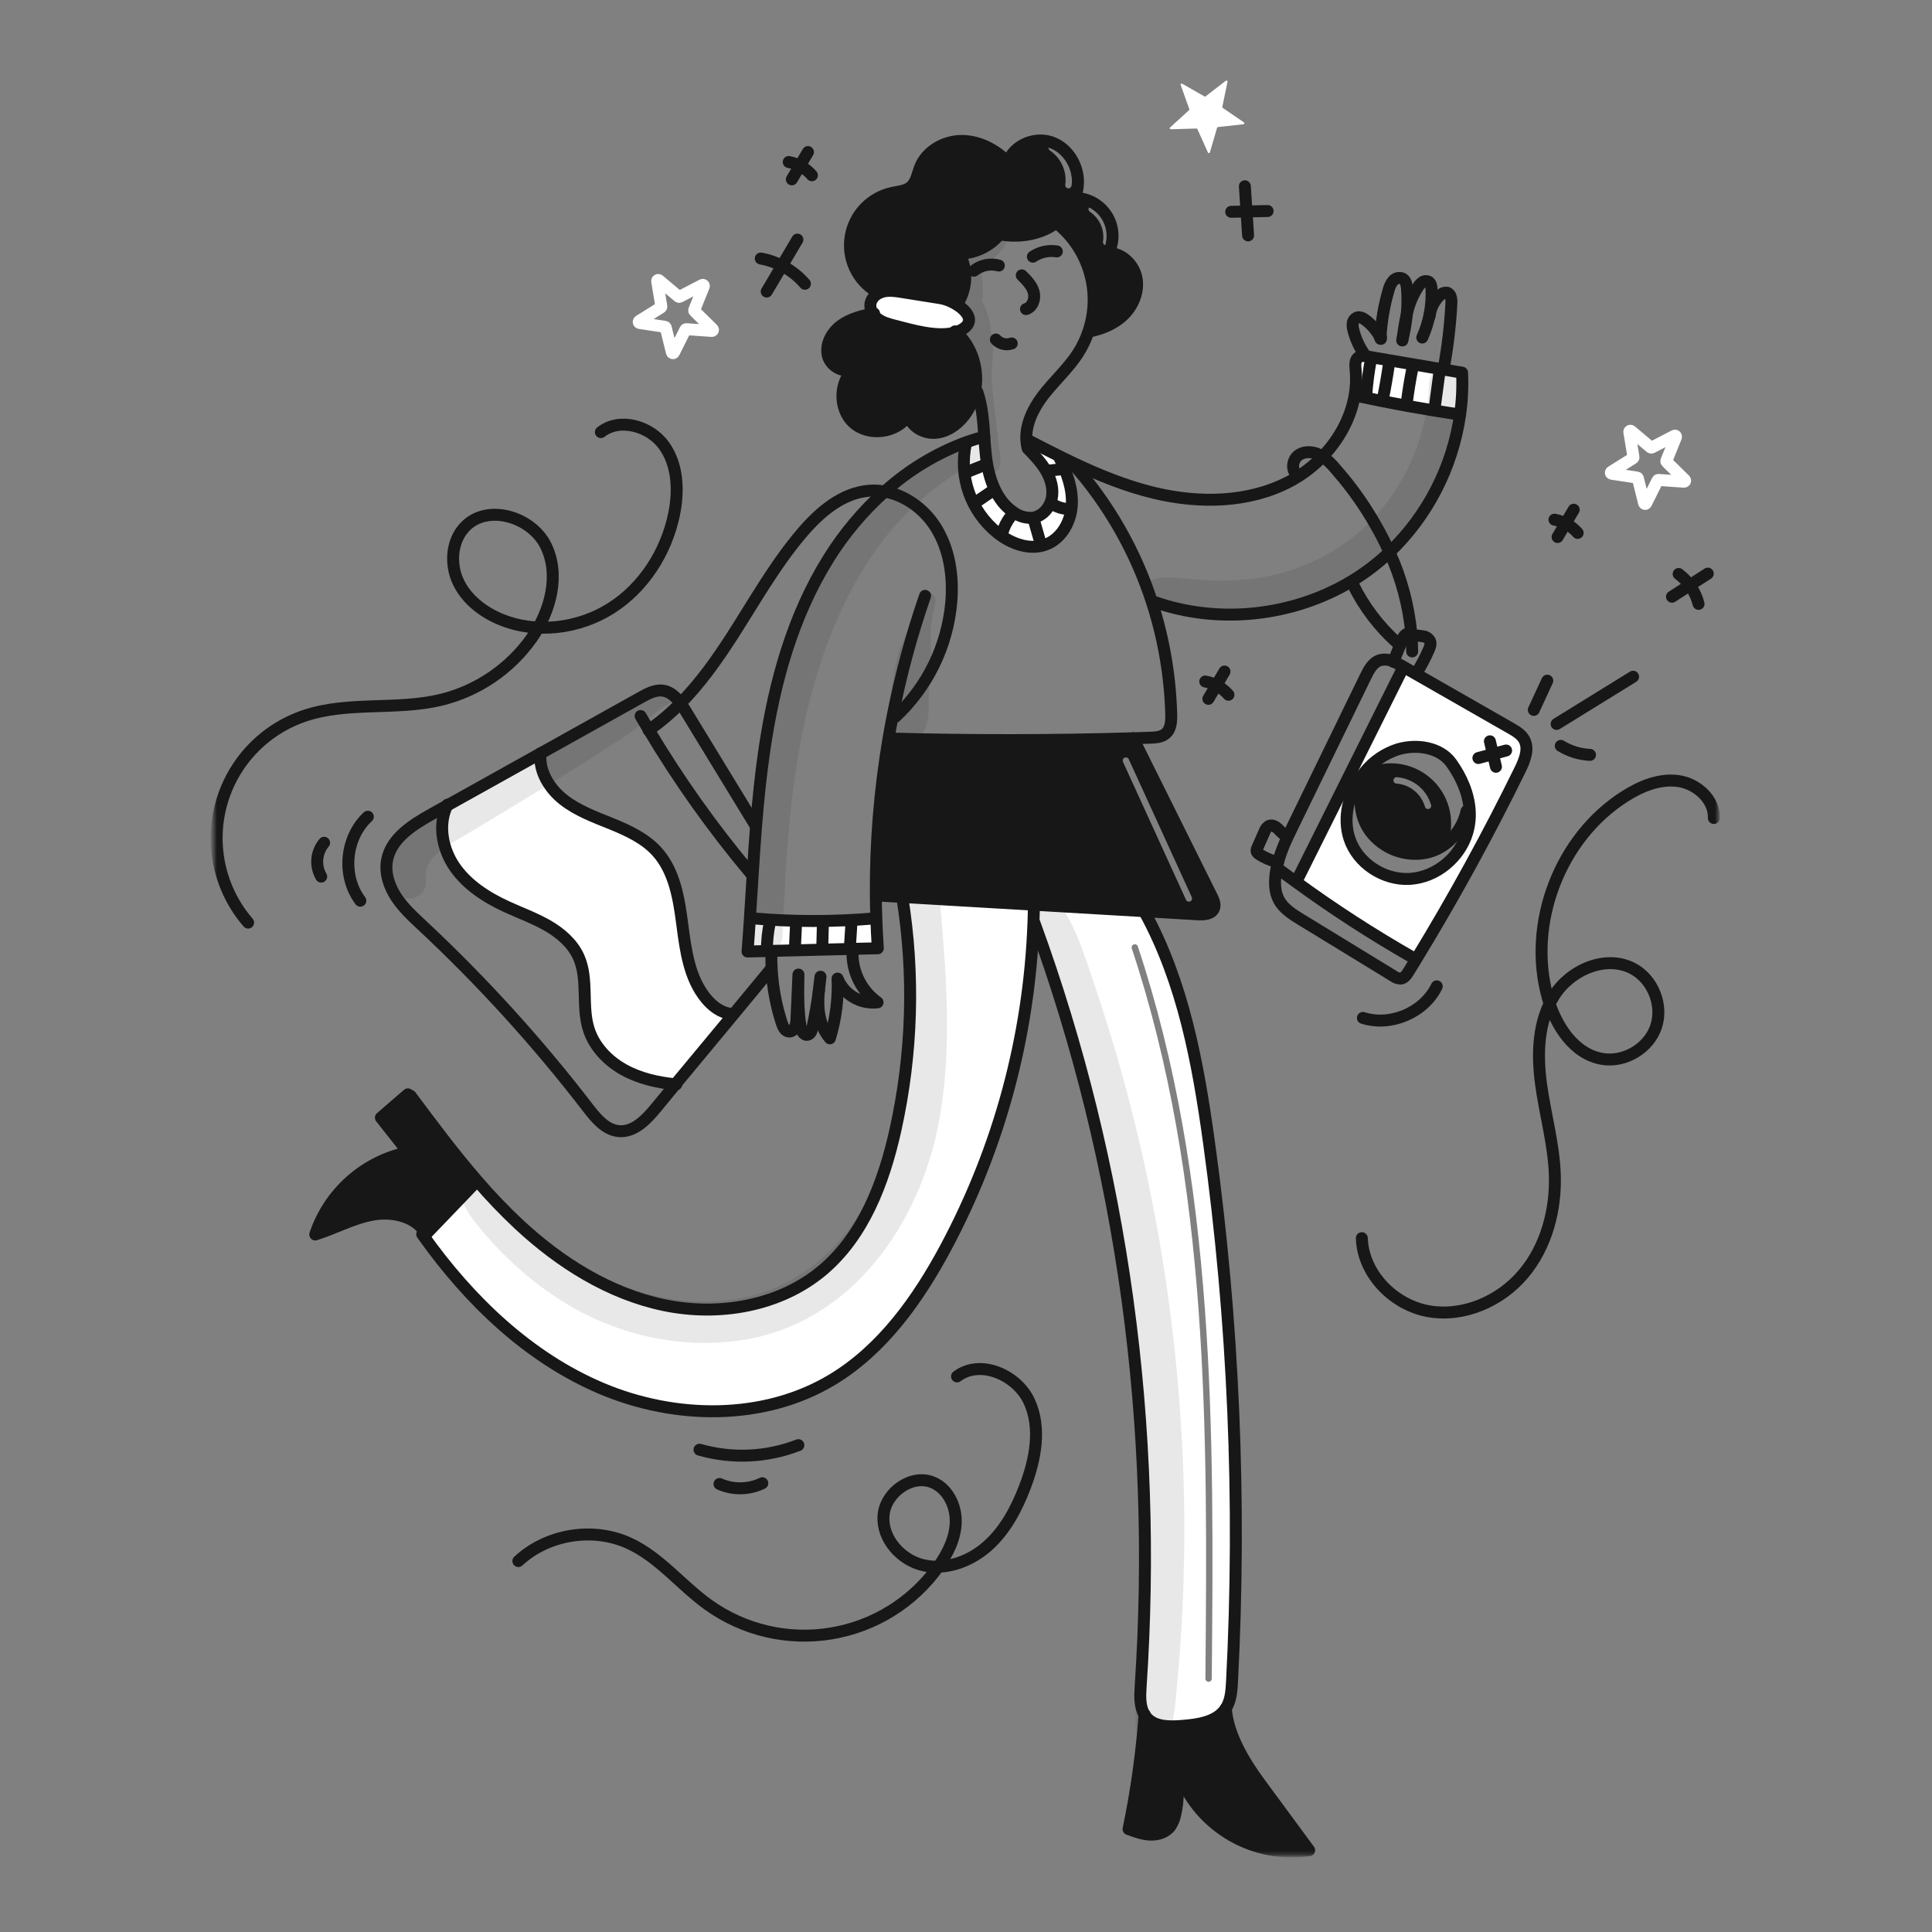 <svg width="512" height="512" viewBox="0 0 512 512" fill="none" xmlns="http://www.w3.org/2000/svg">
<rect x="0" y="0" width="512" height="512" fill="#808080" stroke="none"/>
<g clip-path="url(#clip0_760_2858)">
<mask id="mask0_760_2858" style="mask-type:luminance" maskUnits="userSpaceOnUse" x="0" y="0" width="512" height="512">
<path d="M512 0H0V512H512V0Z" fill="white"/>
</mask>
<g mask="url(#mask0_760_2858)">
<mask id="mask1_760_2858" style="mask-type:luminance" maskUnits="userSpaceOnUse" x="56" y="20" width="400" height="472">
<path d="M455.467 20.8H56.533V491.733H455.467V20.8Z" fill="white"/>
</mask>
<g mask="url(#mask1_760_2858)">
<path fill-rule="evenodd" clip-rule="evenodd" d="M302.284 446.948C302.115 449.503 302.008 452.329 303.325 454.44C303.492 454.71 303.682 454.966 303.892 455.205C306.098 457.699 309.942 457.643 313.263 457.383C317.57 457.046 322.5 456.359 324.859 452.74C326.187 450.684 326.367 448.113 326.497 445.67C328.973 397.926 326.929 350.056 320.389 302.697C317.487 281.691 313.558 260.369 303.376 241.761L303.393 241.479L274.017 239.757L273.995 240.162C273.972 241.654 273.938 243.143 273.876 244.637L274.163 244.648C297.691 309.063 306.889 378.522 302.284 446.948ZM301.542 250.817C301.395 250.374 300.917 250.135 300.475 250.282C300.033 250.429 299.793 250.907 299.94 251.349C320.447 313.103 320.052 379.591 319.439 444.845C319.434 445.311 319.809 445.693 320.275 445.698C320.741 445.702 321.123 445.327 321.127 444.861C321.74 379.655 322.153 312.881 301.542 250.817Z" fill="white"/>
<path fill-rule="evenodd" clip-rule="evenodd" d="M382.645 215.566C382.096 212.686 380.703 210.034 378.642 207.949C376.509 205.939 373.824 204.61 370.932 204.131C368.039 203.653 365.07 204.048 362.403 205.265L362.38 205.253C359.802 210.026 359.921 215.891 363.112 220.299C364.787 222.537 367.056 224.26 369.663 225.271C372.269 226.282 375.107 226.541 377.853 226.018C379.283 225.721 380.653 225.186 381.907 224.436L381.721 224.121C382.871 221.424 383.193 218.446 382.645 215.566ZM370.18 205.965C369.715 205.931 369.31 206.28 369.276 206.745C369.241 207.21 369.59 207.615 370.055 207.65C371.794 207.779 373.452 208.437 374.806 209.536C376.161 210.634 377.146 212.121 377.63 213.796C377.759 214.244 378.227 214.502 378.675 214.373C379.123 214.244 379.381 213.776 379.252 213.328C378.672 211.321 377.492 209.54 375.87 208.225C374.249 206.908 372.263 206.12 370.18 205.965Z" fill="#171717"/>
<path fill-rule="evenodd" clip-rule="evenodd" d="M285.674 48.636C285.865 43.964 282.972 39.174 278.542 37.677C274.118 36.174 268.59 38.56 267.105 42.989C263.885 39.695 259.483 37.354 254.879 37.349C250.275 37.343 245.569 39.995 243.858 44.273C243.66 44.77 243.495 45.292 243.33 45.814C242.893 47.199 242.457 48.583 241.382 49.513C240.342 50.41 238.947 50.66 237.571 50.907C237.209 50.972 236.848 51.036 236.495 51.112C233.697 51.708 231.143 53.135 229.169 55.207C227.194 57.278 225.892 59.898 225.431 62.723C224.971 65.547 225.374 68.445 226.588 71.036C227.802 73.628 229.77 75.792 232.235 77.246L232.73 77.787C233.179 77.534 233.662 77.35 234.166 77.24C235.748 76.88 237.402 77.139 239.006 77.392C242.458 77.945 245.909 78.495 249.357 79.041C250.605 79.286 251.804 79.731 252.909 80.359L253.821 80.353C255.042 78.389 255.723 76.137 255.795 73.826C255.867 71.514 255.328 69.224 254.231 67.188C256.275 67.168 258.29 66.702 260.135 65.823C261.98 64.945 263.612 63.673 264.915 62.099C269.514 62.921 274.45 62.37 278.48 59.994C281.402 58.272 283.66 55.617 284.891 52.458C285.351 51.233 285.615 49.943 285.674 48.636ZM279.179 38.478C278.793 38.216 278.268 38.317 278.006 38.703C277.745 39.089 277.845 39.614 278.231 39.875C279.687 40.863 280.839 42.236 281.56 43.84C282.28 45.446 282.54 47.219 282.309 48.963C282.248 49.425 282.573 49.85 283.036 49.911C283.498 49.972 283.922 49.646 283.983 49.184C284.254 47.13 283.949 45.04 283.1 43.149C282.252 41.258 280.894 39.641 279.179 38.478Z" fill="#171717"/>
<path fill-rule="evenodd" clip-rule="evenodd" d="M297.967 83.235C300.455 80.708 301.873 77.003 301.153 73.536C300.432 70.064 297.308 67.086 293.76 67.04C294.511 65.551 294.881 63.899 294.834 62.232C294.787 60.566 294.325 58.937 293.491 57.493C292.657 56.05 291.476 54.836 290.056 53.963C288.636 53.09 287.02 52.584 285.355 52.492L284.894 52.459C283.897 55.05 282.195 57.312 279.98 58.988L280.177 59.23C284.313 62.578 287.324 67.112 288.804 72.223C290.284 77.334 290.163 82.776 288.457 87.816L288.58 87.856C292.062 87.209 295.479 85.763 297.967 83.235ZM289.786 54.741C289.398 54.481 288.874 54.585 288.615 54.972C288.355 55.359 288.459 55.884 288.846 56.143C290.114 56.993 291.113 58.187 291.725 59.584C292.338 60.983 292.538 62.526 292.302 64.035C292.23 64.495 292.546 64.927 293.006 64.999C293.467 65.071 293.899 64.756 293.971 64.295C294.256 62.469 294.013 60.6 293.272 58.907C292.531 57.214 291.321 55.769 289.786 54.741Z" fill="#171717"/>
<path d="M403.926 196.005C405.271 198.437 404.072 201.437 402.851 203.931C394.43 221.137 385.226 237.929 375.237 254.307L374.291 253.688C363.626 247.599 353.31 240.918 343.39 233.678L343.817 233.087C353.082 214.439 362.043 196.64 371.306 177.999L372.01 176.766C373.085 177.38 374.166 177.999 375.241 178.618C383.605 183.403 391.969 188.187 400.333 192.971C401.714 193.76 403.161 194.613 403.926 196.005ZM388.836 220.645C389.387 218.78 389.61 216.834 389.494 214.893C389.241 210.356 387.293 205.943 384.631 202.212C381.569 197.923 375.248 197.14 370.444 198.581C367.051 199.666 364.044 201.711 361.788 204.469C361.461 204.857 361.148 205.251 360.847 205.662C357.397 210.355 355.804 216.632 357.6 222.176C359.739 228.767 366.735 233.338 373.653 232.91C380.571 232.483 386.86 227.284 388.836 220.647V220.645Z" fill="white"/>
<path d="M387.463 98.764C387.64 102.476 387.465 106.196 386.939 109.875L386.286 109.78C377.397 108.446 368.555 106.84 359.758 104.962L358.987 104.821C359.389 102.558 359.478 100.252 359.254 97.965C359.13 96.772 359.046 95.308 360.047 94.65C360.533 94.378 361.098 94.28 361.647 94.374C361.873 94.397 362.092 94.43 362.306 94.47C369.055 95.618 375.804 96.77 382.553 97.926C384.187 98.207 385.824 98.483 387.463 98.764Z" fill="white"/>
<path d="M333.787 472.474L346.941 490.341C339.864 491.367 332.646 489.987 326.446 486.423C320.246 482.859 315.422 477.317 312.746 470.684L312.453 470.819C312.037 474.253 312.313 477.056 311.547 480.427C311.339 481.732 310.847 482.975 310.107 484.069C308.885 485.628 306.78 486.27 304.799 486.191C302.818 486.112 300.932 485.409 299.081 484.722C301.158 474.732 302.575 464.616 303.324 454.44C303.493 454.71 303.683 454.966 303.893 455.205C306.099 457.699 309.943 457.643 313.265 457.383C317.571 457.046 322.501 456.359 324.86 452.74C325.339 459.675 329.667 466.874 333.787 472.474Z" fill="#171717"/>
<path d="M280.861 121.505C282.791 125.354 284.3 129.57 284.041 133.87C283.782 138.171 281.423 142.55 277.444 144.194C273.065 146.012 267.926 144.137 264.245 141.148C260.809 138.362 258.216 134.675 256.758 130.498C255.299 126.322 255.033 121.822 255.988 117.502L255.898 117.249C257.524 116.663 259.175 116.148 260.851 115.702C260.969 117.458 261.087 119.214 261.295 120.954C261.977 126.667 263.958 132.746 268.787 135.87C270.213 136.883 271.952 137.356 273.694 137.203C276.204 136.849 278.186 134.597 278.715 132.121C279.244 129.644 278.523 127.021 277.257 124.826C275.991 122.63 274.217 120.772 272.461 118.949L272.315 118.73C272.137 118.039 272.029 117.332 271.995 116.619L272.321 116.602C275.226 118.105 278.141 119.608 281.079 121.054L280.861 121.505Z" fill="white"/>
<path d="M112.93 327.007C117.332 322.425 121.733 317.839 126.135 313.25L126.484 312.947C129.948 316.979 133.627 320.821 137.505 324.457C148.385 334.59 161.438 342.846 175.994 345.874C190.549 348.902 206.709 346.161 218.057 336.559C228.886 327.395 234.217 313.301 237.295 299.46C241.798 279.173 242.412 258.216 239.102 237.7C250.742 238.387 262.38 239.072 274.017 239.755L273.995 240.16C273.972 241.653 273.938 243.143 273.876 244.635C272.767 274.707 264.815 304.13 250.624 330.667C243.279 344.367 233.907 357.572 220.597 365.604C202.467 376.546 178.956 376.217 159.447 367.973C140.13 359.8 124.42 344.671 112.247 327.576L112.715 327.239C112.784 327.159 112.857 327.086 112.93 327.007Z" fill="white"/>
<path d="M253.343 88.03C257.699 91.836 259.49 98.123 258.369 103.764C257.924 106.099 256.938 108.297 255.489 110.18C253.598 112.601 250.845 114.515 247.778 114.706C244.71 114.898 241.445 112.972 240.731 109.989C237.781 114.706 230.363 115.758 226.22 112.049C222.077 108.34 222.308 100.849 226.67 97.403C224.188 99.289 220.175 97.313 219.404 94.297C218.633 91.28 220.405 88.066 222.927 86.236C225.359 84.469 228.359 83.726 231.308 83.107C231.645 83.632 232.071 84.092 232.569 84.469C233.849 85.437 235.439 85.876 236.993 86.27C241.377 87.372 248.514 89.6 253.343 88.03Z" fill="#171717"/>
<path d="M231.307 83.106C230.749 82.285 230.537 81.278 230.716 80.302C230.852 79.764 231.103 79.26 231.451 78.826C231.798 78.392 232.235 78.038 232.731 77.787C233.179 77.534 233.663 77.35 234.166 77.24C235.748 76.88 237.403 77.139 239.006 77.392C242.457 77.944 245.908 78.494 249.358 79.041C250.605 79.286 251.804 79.731 252.909 80.359C256.197 82.154 258.977 85.346 254.429 87.591C254.077 87.762 253.715 87.909 253.343 88.03C248.514 89.601 241.377 87.372 236.991 86.27C235.438 85.876 233.845 85.437 232.567 84.469C232.07 84.092 231.643 83.631 231.307 83.106Z" fill="white"/>
<path d="M232.629 251.301L225.902 251.47C218.737 251.65 211.572 251.828 204.406 252.004C202.307 252.054 200.207 252.11 198.108 252.164C198.339 249.22 198.541 246.27 198.733 243.321L199.009 243.338C210.022 244.323 221.102 244.329 232.117 243.355L232.235 243.349C232.319 245.999 232.451 248.65 232.629 251.301Z" fill="white"/>
<path d="M193.809 268.683L194.203 269.015C189.131 275.122 183.924 281.376 178.982 287.353C174.236 286.88 169.481 285.806 165.31 283.486C161.078 281.133 157.481 277.379 156.018 272.766C154.065 266.614 155.995 259.589 153.378 253.691C151.762 250.037 148.571 247.291 145.111 245.298C141.651 243.306 137.861 241.955 134.236 240.277C128.945 237.84 123.846 234.576 120.525 229.786C117.249 225.069 116.011 218.646 118.476 213.48C126.739 208.869 135.002 204.261 143.265 199.656C142.741 204.384 145.578 208.965 149.31 211.909C153.053 214.858 157.623 216.513 162.042 218.309C166.46 220.105 170.93 222.176 174.121 225.71C178.781 230.872 179.941 238.212 180.83 245.107C181.72 252.002 182.71 259.325 187.157 264.672C188.853 266.72 191.163 268.441 193.809 268.683Z" fill="white"/>
<path d="M126.483 312.947L126.134 313.25C121.733 317.837 117.332 322.422 112.93 327.007C110.307 322.335 104.031 320.95 98.757 321.902C93.466 322.848 88.677 325.561 83.548 327.153C85.385 321.681 88.627 316.788 92.951 312.965C97.276 309.141 102.529 306.522 108.185 305.37C105.77 302.314 103.356 299.257 100.941 296.197C103.323 294.137 105.708 292.077 108.094 290.017L108.804 290.399C114.506 298.053 120.23 305.742 126.483 312.947Z" fill="#171717"/>
<path d="M280.068 66.63C277.851 66.272 275.582 66.771 273.721 68.026" stroke="#171717" stroke-width="3.166" stroke-linecap="round" stroke-linejoin="round"/>
<path d="M264.701 70.373C263.571 70.065 262.383 70.028 261.236 70.266C260.089 70.504 259.014 71.009 258.099 71.741" stroke="#171717" stroke-width="3.166" stroke-linecap="round" stroke-linejoin="round"/>
<path d="M270.78 72.969C272.086 74.257 273.443 75.63 273.932 77.398C274.422 79.165 273.662 81.417 271.895 81.912" stroke="#171717" stroke-width="3.166" stroke-linecap="round" stroke-linejoin="round"/>
<path d="M268.129 91.019C267.402 91.277 266.615 91.316 265.866 91.131C265.117 90.946 264.439 90.545 263.916 89.978" stroke="#171717" stroke-width="3.166" stroke-linecap="round" stroke-linejoin="round"/>
<path d="M253.095 87.817C253.18 87.884 253.264 87.957 253.343 88.03C257.699 91.835 259.49 98.122 258.369 103.763C257.924 106.098 256.938 108.296 255.489 110.18C253.598 112.6 250.845 114.514 247.778 114.706C244.71 114.897 241.445 112.972 240.731 109.989C237.781 114.706 230.363 115.758 226.22 112.048C222.077 108.339 222.308 100.848 226.67 97.403C224.188 99.288 220.175 97.312 219.404 94.296C218.633 91.279 220.405 88.065 222.927 86.236C225.359 84.468 228.359 83.725 231.308 83.106L231.628 83.038" stroke="#171717" stroke-width="3.166" stroke-linecap="round" stroke-linejoin="round"/>
<path d="M253.343 88.03C248.514 89.601 241.377 87.372 236.991 86.27C235.438 85.876 233.845 85.437 232.567 84.469C232.07 84.093 231.644 83.632 231.307 83.107C230.749 82.287 230.537 81.28 230.716 80.304C230.852 79.765 231.103 79.262 231.451 78.828C231.798 78.394 232.235 78.039 232.731 77.788C233.179 77.536 233.663 77.351 234.166 77.242C235.748 76.882 237.403 77.141 239.006 77.394C242.457 77.946 245.908 78.495 249.358 79.043C250.605 79.288 251.804 79.733 252.909 80.361C256.197 82.156 258.977 85.347 254.429 87.593C254.077 87.763 253.714 87.909 253.343 88.03Z" stroke="#171717" stroke-width="3.166" stroke-linecap="round" stroke-linejoin="round"/>
<path d="M253.821 80.353C255.042 78.389 255.723 76.137 255.795 73.826C255.867 71.514 255.328 69.224 254.231 67.188C256.275 67.168 258.29 66.703 260.135 65.823C261.98 64.945 263.612 63.674 264.915 62.099C269.514 62.921 274.45 62.37 278.48 59.994C281.402 58.272 283.66 55.618 284.891 52.458C285.351 51.233 285.615 49.943 285.674 48.636C285.865 43.964 282.972 39.174 278.542 37.677C274.113 36.18 268.59 38.561 267.105 42.99C263.885 39.697 259.489 37.356 254.879 37.35C250.269 37.344 245.569 39.996 243.858 44.274C243.132 46.091 242.862 48.236 241.381 49.514C240.07 50.645 238.19 50.746 236.495 51.114C233.697 51.709 231.143 53.136 229.169 55.208C227.194 57.279 225.892 59.899 225.431 62.724C224.971 65.548 225.374 68.446 226.588 71.037C227.802 73.629 229.77 75.793 232.235 77.247" stroke="#171717" stroke-width="3.166" stroke-linecap="round" stroke-linejoin="round"/>
<path d="M280.174 59.229C284.31 62.577 287.321 67.111 288.802 72.222C290.282 77.333 290.161 82.775 288.454 87.815C287.783 89.843 286.862 91.779 285.713 93.579C283.051 97.733 279.268 101.046 276.29 104.983C273.746 108.349 271.754 112.503 271.996 116.618C272.03 117.33 272.138 118.038 272.316 118.728" stroke="#171717" stroke-width="3.166" stroke-linecap="round" stroke-linejoin="round"/>
<path d="M259.016 103.897C260.305 107.684 260.575 111.693 260.851 115.701C260.969 117.457 261.087 119.213 261.295 120.952C261.977 126.665 263.958 132.744 268.787 135.869C270.213 136.882 271.952 137.355 273.694 137.202C276.204 136.847 278.186 134.596 278.715 132.119C279.244 129.643 278.523 127.02 277.257 124.824C275.991 122.629 274.217 120.771 272.461 118.948" stroke="#171717" stroke-width="3.166" stroke-linecap="round" stroke-linejoin="round"/>
<path d="M288.578 87.856C292.062 87.209 295.484 85.757 297.964 83.235C300.444 80.714 301.87 77.004 301.15 73.537C300.429 70.069 297.308 67.087 293.759 67.04C294.511 65.552 294.881 63.899 294.834 62.231C294.787 60.564 294.325 58.934 293.491 57.49C292.657 56.047 291.475 54.833 290.054 53.96C288.633 53.087 287.016 52.582 285.35 52.49" stroke="#171717" stroke-width="3.166" stroke-linecap="round" stroke-linejoin="round"/>
<path d="M260.853 115.701C259.175 116.146 257.524 116.661 255.9 117.248C247.997 120.189 240.725 124.605 234.471 130.261C228.677 135.448 223.652 141.435 219.55 148.042C210.066 163.242 205.197 180.908 202.585 198.627C201.595 205.347 200.914 212.102 200.373 218.874C200.035 223.027 199.759 227.187 199.495 231.347C199.236 235.338 198.999 239.328 198.735 243.319C198.544 246.268 198.341 249.218 198.11 252.162C200.21 252.108 202.309 252.055 204.409 252.002C211.574 251.821 218.738 251.644 225.902 251.468L232.629 251.299C232.454 248.648 232.323 245.997 232.235 243.346C232.162 241.353 232.122 239.355 232.106 237.363C232.006 223.386 233.134 209.428 235.477 195.649C235.809 193.712 236.164 191.778 236.543 189.845C238.663 179.009 241.54 168.336 245.156 157.903" stroke="#171717" stroke-width="3.166" stroke-linecap="round" stroke-linejoin="round"/>
<path d="M272.322 116.602C275.227 118.105 278.142 119.607 281.081 121.054C282.178 121.6 283.281 122.136 284.387 122.664C291.367 125.968 298.505 128.867 306.002 130.657C317.873 133.483 330.88 133.291 341.687 127.628C342.469 127.218 343.241 126.778 343.989 126.295C346.364 124.802 348.547 123.026 350.491 121.004C354.836 116.495 357.943 110.844 358.984 104.821C359.386 102.559 359.476 100.252 359.251 97.966C359.127 96.772 359.043 95.309 360.044 94.651C360.531 94.378 361.095 94.281 361.644 94.374C361.869 94.397 362.089 94.431 362.302 94.47C369.051 95.619 375.801 96.771 382.549 97.926C384.187 98.208 385.825 98.484 387.463 98.765C387.641 102.477 387.466 106.197 386.94 109.876C384.945 123.775 378.364 136.609 368.241 146.339C366.531 147.965 364.724 149.487 362.831 150.898C361.295 152.041 359.704 153.104 358.059 154.089C342.569 163.382 322.868 165.521 305.813 159.482" stroke="#171717" stroke-width="3.166" stroke-linecap="round" stroke-linejoin="round"/>
<path d="M284.294 122.867C293.769 133.539 300.924 146.063 305.308 159.644C308.397 169.209 310.107 179.165 310.385 189.212C310.441 191.078 310.332 193.202 308.916 194.412C307.812 195.358 306.242 195.454 304.79 195.505C303.287 195.555 301.79 195.606 300.287 195.651C278.814 196.287 257.331 196.307 235.839 195.713" stroke="#171717" stroke-width="3.166" stroke-linecap="round" stroke-linejoin="round"/>
<path d="M255.988 117.502C255.033 121.822 255.299 126.322 256.758 130.498C258.216 134.675 260.809 138.362 264.245 141.148C267.925 144.135 273.065 146.012 277.444 144.194C281.423 142.55 283.788 138.167 284.041 133.87C284.294 129.574 282.791 125.354 280.861 121.505" stroke="#171717" stroke-width="3.166" stroke-linecap="round" stroke-linejoin="round"/>
<path d="M300.28 195.634C300.28 195.639 300.286 195.645 300.286 195.651C307.237 209.627 314.185 223.6 321.129 237.571C321.63 238.579 322.137 239.749 321.697 240.785C321.073 242.26 319.069 242.4 317.47 242.304L303.393 241.477L274.017 239.755C262.377 239.068 250.739 238.383 239.102 237.7C237.143 237.588 235.19 237.469 233.231 237.357" stroke="#171717" stroke-width="3.166" stroke-linecap="round" stroke-linejoin="round"/>
<path d="M239.052 237.398L239.105 237.702C242.414 258.218 241.801 279.176 237.298 299.462C234.219 313.304 228.889 327.397 218.059 336.561C206.712 346.161 190.552 348.905 175.996 345.876C161.441 342.848 148.388 334.591 137.508 324.459C133.629 320.824 129.95 316.981 126.486 312.949C120.233 305.744 114.509 298.055 108.807 290.4" stroke="#171717" stroke-width="3.166" stroke-linecap="round" stroke-linejoin="round"/>
<path d="M108.094 290.015C105.708 292.075 103.324 294.135 100.941 296.196C103.356 299.253 105.77 302.311 108.185 305.369C102.529 306.521 97.276 309.14 92.951 312.964C88.627 316.787 85.385 321.68 83.548 327.152C88.676 325.559 93.468 322.846 98.757 321.901C104.031 320.949 110.307 322.334 112.93 327.006C112.931 327.014 112.935 327.022 112.941 327.028" stroke="#171717" stroke-width="3.166" stroke-linecap="round" stroke-linejoin="round"/>
<path d="M112.71 327.238C112.784 327.159 112.857 327.086 112.93 327.007C117.332 322.425 121.733 317.839 126.135 313.25" stroke="#171717" stroke-width="3.166" stroke-linecap="round" stroke-linejoin="round"/>
<path d="M111.893 327.086C112.012 327.249 112.124 327.412 112.242 327.575C124.417 344.67 140.127 359.799 159.442 367.972C178.951 376.218 202.462 376.545 220.592 365.603C233.904 357.571 243.276 344.366 250.619 330.666C264.809 304.131 272.762 274.709 273.872 244.639C273.934 243.146 273.967 241.656 273.99 240.164" stroke="#171717" stroke-width="3.166" stroke-linecap="round" stroke-linejoin="round"/>
<path d="M303.376 241.76C313.558 260.369 317.487 281.69 320.389 302.696C326.929 350.055 328.973 397.926 326.497 445.67C326.367 448.113 326.187 450.683 324.859 452.739C322.5 456.359 317.57 457.045 313.263 457.383C309.942 457.642 306.098 457.698 303.892 455.205C303.682 454.966 303.491 454.71 303.323 454.439C302.006 452.329 302.113 449.503 302.282 446.948C306.886 378.521 297.689 309.062 274.161 244.647" stroke="#171717" stroke-width="3.166" stroke-linecap="round" stroke-linejoin="round"/>
<path d="M303.336 454.327C303.335 454.365 303.332 454.403 303.325 454.44C302.576 464.616 301.158 474.732 299.081 484.722C300.933 485.408 302.824 486.109 304.799 486.191C306.775 486.273 308.886 485.628 310.107 484.069C310.848 482.975 311.339 481.732 311.547 480.427C312.313 477.056 312.037 474.253 312.454 470.819" stroke="#171717" stroke-width="3.166" stroke-linecap="round" stroke-linejoin="round"/>
<path d="M312.746 470.684C315.422 477.316 320.246 482.858 326.446 486.422C332.646 489.986 339.863 491.365 346.94 490.34L333.786 472.473C329.666 466.873 325.338 459.673 324.859 452.74" stroke="#171717" stroke-width="3.166" stroke-linecap="round" stroke-linejoin="round"/>
<path d="M341.341 221.559C341.69 220.813 342.051 220.074 342.408 219.342C348.909 205.979 355.41 192.619 361.911 179.26C362.765 177.5 363.808 175.567 365.671 174.971C366.874 174.655 368.151 174.782 369.268 175.331C369.987 175.637 370.685 175.99 371.356 176.389C371.575 176.513 371.795 176.643 372.015 176.766C373.09 177.38 374.171 177.999 375.245 178.618C383.61 183.403 391.974 188.187 400.338 192.972C401.717 193.759 403.165 194.615 403.929 196.005C405.275 198.437 404.076 201.437 402.854 203.931C394.434 221.137 385.229 237.929 375.24 254.307C374.576 255.399 373.908 256.487 373.236 257.572C372.752 258.354 372.15 259.215 371.238 259.332C370.533 259.335 369.848 259.103 369.291 258.673C361.85 254.125 354.408 249.574 346.967 245.02C341.189 241.493 337.28 239.69 337.973 232.282C338.03 231.708 338.108 231.145 338.21 230.582C338.333 229.884 338.491 229.192 338.677 228.505C339.363 226.117 340.254 223.794 341.341 221.559Z" stroke="#171717" stroke-width="3.166" stroke-linecap="round" stroke-linejoin="round"/>
<path d="M339.225 230.638C340.627 231.674 342.015 232.688 343.39 233.678C353.31 240.919 363.627 247.599 374.292 253.689" stroke="#171717" stroke-width="3.166" stroke-linecap="round" stroke-linejoin="round"/>
<path d="M389.493 214.895C389.24 210.358 387.293 205.946 384.63 202.214C381.569 197.925 375.247 197.142 370.444 198.583C367.05 199.668 364.043 201.713 361.787 204.471C361.461 204.859 361.147 205.253 360.847 205.664C357.397 210.357 355.804 216.634 357.599 222.179C359.738 228.77 366.735 233.34 373.653 232.912C380.571 232.485 386.858 227.284 388.834 220.646C389.384 218.781 389.608 216.836 389.493 214.895Z" stroke="#171717" stroke-width="3.166" stroke-linecap="round" stroke-linejoin="round"/>
<path d="M362.567 204.916C362.505 205.028 362.438 205.141 362.381 205.253C359.803 210.026 359.922 215.891 363.113 220.299C364.788 222.537 367.058 224.26 369.664 225.272C372.27 226.282 375.108 226.541 377.854 226.018C379.284 225.721 380.654 225.186 381.908 224.436C383.614 223.391 385.091 222.012 386.249 220.381C387.407 218.75 388.222 216.901 388.645 214.946" stroke="#171717" stroke-width="3.166" stroke-linecap="round" stroke-linejoin="round"/>
<path d="M381.722 224.121C382.925 221.434 383.276 218.443 382.725 215.551C382.175 212.66 380.75 210.006 378.643 207.95C376.537 205.894 373.85 204.534 370.946 204.054C368.042 203.573 365.06 203.996 362.404 205.265" stroke="#171717" stroke-width="3.166" stroke-linecap="round" stroke-linejoin="round"/>
<path d="M343.818 233.087C353.082 214.439 362.043 196.64 371.306 178" stroke="#171717" stroke-width="3.166" stroke-linecap="round" stroke-linejoin="round"/>
<path d="M341.119 221.458C340.169 221.317 339.51 220.484 338.835 219.798C338.159 219.111 337.181 218.481 336.301 218.875C335.735 219.219 335.313 219.757 335.114 220.389C334.484 221.818 333.847 223.243 333.217 224.667C333.039 224.968 332.973 225.323 333.031 225.668C333.159 225.964 333.386 226.206 333.671 226.355C335.201 227.36 336.894 228.088 338.675 228.505C338.686 228.505 338.698 228.511 338.709 228.511" stroke="#171717" stroke-width="3.166" stroke-linecap="round" stroke-linejoin="round"/>
<path d="M375.485 178.196C376.695 176.267 377.756 174.248 378.659 172.157C378.974 171.436 379.267 170.614 378.969 169.889C378.794 169.555 378.541 169.269 378.232 169.052C377.924 168.836 377.569 168.696 377.196 168.644C376.459 168.484 375.693 168.504 374.962 168.324C374.658 168.251 374.342 168.144 374.032 168.058C373.567 167.891 373.057 167.907 372.603 168.102C372.15 168.425 371.822 168.894 371.674 169.431C371.494 169.881 371.297 170.365 371.087 170.866C370.479 172.352 369.798 173.979 369.263 175.33L369.247 175.363" stroke="#171717" stroke-width="3.166" stroke-linecap="round" stroke-linejoin="round"/>
<path d="M396.445 203.204C396.179 202.084 395.912 200.958 395.645 199.838C395.375 198.707 395.112 197.581 394.841 196.45" stroke="#171717" stroke-width="3.166" stroke-linecap="round" stroke-linejoin="round"/>
<path d="M391.787 200.885C393.076 200.537 394.359 200.187 395.648 199.838L399.132 198.893" stroke="#171717" stroke-width="3.166" stroke-linecap="round" stroke-linejoin="round"/>
<path d="M374.24 172.635C374.229 171.104 374.159 169.579 374.031 168.059C373.334 160.545 371.376 153.202 368.239 146.338C364.581 138.298 359.751 130.843 353.909 124.217C352.922 122.995 351.772 121.914 350.492 121.003C350.193 120.805 349.881 120.627 349.558 120.47C347.819 119.626 345.596 119.518 344.059 120.678C342.523 121.837 342.139 124.46 343.619 125.705" stroke="#171717" stroke-width="3.166" stroke-linecap="round" stroke-linejoin="round"/>
<path d="M358.588 154.955C361.486 160.847 365.502 166.12 370.413 170.479" stroke="#171717" stroke-width="3.166" stroke-linecap="round" stroke-linejoin="round"/>
<path d="M237.267 189.988C245.814 182.021 251.101 171.167 252.105 159.526C252.673 152.62 251.604 145.381 247.86 139.55C244.844 134.85 239.89 131.236 234.47 130.262C233.154 130.021 231.813 129.946 230.479 130.037C223.275 130.533 217.269 135.677 212.58 141.171C205.358 149.625 199.921 159.419 193.899 168.763C189.885 174.988 185.525 181.117 180.339 186.363C177.775 188.99 174.964 191.365 171.947 193.456C171.924 193.473 171.896 193.489 171.874 193.509" stroke="#171717" stroke-width="3.166" stroke-linecap="round" stroke-linejoin="round"/>
<path d="M169.768 189.752C170.483 190.99 171.208 192.228 171.946 193.455C179.89 206.769 188.885 219.427 198.845 231.307" stroke="#171717" stroke-width="3.166" stroke-linecap="round" stroke-linejoin="round"/>
<path d="M200.267 218.864L181.673 188.384C181.262 187.709 180.823 187.017 180.34 186.363C179.13 184.71 177.649 183.301 175.69 183.026C173.681 182.744 171.743 183.769 169.972 184.754C161.067 189.718 152.164 194.684 143.263 199.653C135.001 204.257 126.738 208.865 118.475 213.477C117.141 214.22 115.812 214.963 114.478 215.706C109.334 218.576 103.652 222.162 102.574 227.954C101.943 231.348 103.114 234.872 105.005 237.753C106.897 240.635 109.481 242.988 111.996 245.346C127.89 260.206 142.542 276.34 155.804 293.589C157.954 296.381 160.482 299.443 163.994 299.758C168.058 300.119 171.328 296.657 173.917 293.505C175.561 291.501 177.255 289.441 178.984 287.353C183.926 281.376 189.133 275.122 194.204 269.015H194.21C197.593 264.929 200.925 260.904 204.076 257.065" stroke="#171717" stroke-width="3.166" stroke-linecap="round" stroke-linejoin="round"/>
<path d="M217.013 262.485C216.849 264.095 216.823 265.717 216.934 267.332C217.171 270.163 218.054 273.022 219.929 275.167C221.497 270.041 222.183 264.688 221.961 259.333C222.793 261.401 224.282 263.138 226.198 264.276C228.114 265.414 230.351 265.891 232.565 265.632C230.463 264.126 228.76 262.13 227.603 259.817C226.445 257.504 225.869 254.945 225.923 252.359" stroke="#171717" stroke-width="3.166" stroke-linecap="round" stroke-linejoin="round"/>
<path d="M217.013 262.485C217.176 261.27 217.318 260.054 217.439 258.838C217.285 260.048 217.127 261.27 217.013 262.485Z" stroke="#171717" stroke-width="3.166" stroke-linecap="round" stroke-linejoin="round"/>
<path d="M204.427 252.624C204.398 254.099 204.427 255.579 204.517 257.054C204.805 261.87 205.709 266.629 207.207 271.215C207.523 272.183 208.08 273.309 209.093 273.371C210.479 273.455 211.007 271.615 211.069 270.236C211.243 266.245 211.419 262.256 211.598 258.269C211.508 262.851 211.418 267.461 212.143 271.981C212.318 273.062 212.949 274.434 214.023 274.221C214.812 274.061 215.132 273.129 215.303 272.346C216.013 269.082 216.585 265.795 217.02 262.485" stroke="#171717" stroke-width="3.166" stroke-linecap="round" stroke-linejoin="round"/>
<path d="M143.263 199.627V199.655C142.74 204.383 145.577 208.965 149.308 211.908C153.051 214.858 157.622 216.513 162.04 218.308C166.458 220.104 170.928 222.175 174.119 225.71C178.78 230.872 179.939 238.211 180.829 245.106C181.718 252.001 182.709 259.324 187.155 264.672C188.855 266.721 191.163 268.443 193.809 268.685" stroke="#171717" stroke-width="3.166" stroke-linecap="round" stroke-linejoin="round"/>
<path d="M118.581 213.252C118.542 213.325 118.508 213.398 118.475 213.477C116.01 218.644 117.248 225.066 120.524 229.783C123.845 234.573 128.944 237.836 134.235 240.275C137.862 241.952 141.649 243.303 145.11 245.295C148.571 247.288 151.763 250.035 153.377 253.688C155.994 259.587 154.063 266.611 156.017 272.763C157.48 277.379 161.077 281.133 165.309 283.483C169.481 285.802 174.236 286.877 178.981 287.35C179.06 287.356 179.133 287.367 179.212 287.373" stroke="#171717" stroke-width="3.166" stroke-linecap="round" stroke-linejoin="round"/>
<path d="M361.672 94.031C360.261 92.058 359.239 89.835 358.661 87.479C358.478 86.872 358.422 86.234 358.498 85.605C358.54 85.29 358.662 84.991 358.854 84.738C359.045 84.485 359.298 84.285 359.589 84.158C360.366 83.877 361.205 84.321 361.863 84.811C363.548 86.061 364.913 87.693 365.843 89.573C365.882 89.646 365.922 89.725 365.956 89.798C365.972 89.663 365.983 89.531 365.995 89.398" stroke="#171717" stroke-width="3.166" stroke-linecap="round" stroke-linejoin="round"/>
<path d="M365.831 89.76C365.837 89.698 365.837 89.636 365.843 89.574C366.061 85.243 366.792 80.952 368.021 76.792C368.232 75.906 368.646 75.081 369.231 74.383C369.531 74.04 369.932 73.802 370.377 73.704C370.821 73.606 371.286 73.652 371.702 73.837C372.556 74.317 372.769 75.43 372.857 76.403C373.052 78.708 373.034 81.025 372.803 83.326C372.583 85.644 372.188 87.942 371.621 90.2" stroke="#171717" stroke-width="3.166" stroke-linecap="round" stroke-linejoin="round"/>
<path d="M371.623 90.198C371.961 87.89 372.276 85.565 372.806 83.325C373.338 80.728 374.354 78.256 375.8 76.036C376.105 75.525 376.518 75.088 377.01 74.756C377.257 74.592 377.546 74.502 377.842 74.497C378.138 74.492 378.43 74.572 378.682 74.728C379.228 75.116 379.335 75.876 379.363 76.546C379.469 78.836 379.296 81.13 378.851 83.379C378.438 85.47 377.789 87.508 376.915 89.452" stroke="#171717" stroke-width="3.166" stroke-linecap="round" stroke-linejoin="round"/>
<path d="M378.856 83.781C378.873 83.652 378.895 83.522 378.918 83.393C379.215 81.424 380.165 79.613 381.614 78.248C381.843 78 382.126 77.809 382.442 77.689C382.757 77.57 383.097 77.526 383.432 77.561C384.507 77.82 384.693 79.25 384.637 80.359C384.338 86.123 383.663 91.861 382.616 97.538" stroke="#171717" stroke-width="3.166" stroke-linecap="round" stroke-linejoin="round"/>
<path d="M199.009 243.336C210.023 244.321 221.102 244.327 232.117 243.353" stroke="#171717" stroke-width="3.166" stroke-linecap="round" stroke-linejoin="round"/>
<path d="M359.758 104.96C368.55 106.84 377.393 108.446 386.286 109.778" stroke="#171717" stroke-width="3.166" stroke-linecap="round" stroke-linejoin="round"/>
<path d="M213.31 75.2C210.285 71.703 206.158 69.343 201.611 68.51" stroke="#171717" stroke-width="3.166" stroke-linecap="round" stroke-linejoin="round"/>
<path d="M203.186 77.262C205.899 72.674 208.612 68.084 211.325 63.495" stroke="#171717" stroke-width="3.166" stroke-linecap="round" stroke-linejoin="round"/>
<path d="M335.925 55.923L326.275 56.133" stroke="#171717" stroke-width="3.166" stroke-linecap="round" stroke-linejoin="round"/>
<path d="M330.755 62.383C330.47 58.045 330.186 53.707 329.901 49.369" stroke="#171717" stroke-width="3.166" stroke-linecap="round" stroke-linejoin="round"/>
<path d="M319.498 25.535L324.866 21.39C324.911 21.355 324.966 21.335 325.023 21.332C325.081 21.329 325.138 21.344 325.186 21.374C325.235 21.405 325.273 21.449 325.295 21.502C325.317 21.555 325.323 21.613 325.311 21.669L323.929 28.309C323.917 28.363 323.923 28.419 323.943 28.471C323.964 28.522 323.999 28.566 324.045 28.597L329.645 32.422C329.693 32.454 329.729 32.5 329.749 32.554C329.77 32.607 329.773 32.666 329.759 32.721C329.746 32.777 329.715 32.827 329.671 32.865C329.628 32.902 329.574 32.926 329.517 32.932L322.775 33.668C322.721 33.674 322.668 33.696 322.626 33.732C322.583 33.767 322.553 33.815 322.537 33.868L320.631 40.374C320.615 40.429 320.583 40.478 320.538 40.514C320.493 40.55 320.439 40.571 320.382 40.575C320.325 40.579 320.268 40.565 320.219 40.536C320.169 40.507 320.13 40.463 320.107 40.411L317.323 34.224C317.3 34.173 317.262 34.13 317.215 34.101C317.167 34.072 317.113 34.057 317.057 34.059L310.277 34.258C310.22 34.26 310.164 34.244 310.116 34.213C310.068 34.181 310.031 34.136 310.01 34.083C309.988 34.03 309.983 33.971 309.996 33.915C310.009 33.86 310.039 33.809 310.081 33.771L315.102 29.212C315.143 29.174 315.172 29.126 315.186 29.072C315.199 29.018 315.197 28.962 315.178 28.91L312.894 22.524C312.875 22.47 312.873 22.412 312.888 22.357C312.903 22.301 312.935 22.252 312.979 22.215C313.023 22.179 313.077 22.156 313.134 22.151C313.191 22.146 313.248 22.158 313.298 22.187L319.185 25.554C319.233 25.582 319.289 25.596 319.344 25.593C319.4 25.59 319.454 25.57 319.498 25.535Z" fill="white"/>
<path d="M441.671 122.421L446.503 127.18C446.544 127.22 446.572 127.271 446.583 127.328C446.594 127.384 446.587 127.442 446.564 127.494C446.541 127.546 446.502 127.59 446.453 127.62C446.404 127.65 446.347 127.664 446.29 127.66L439.525 127.186C439.469 127.182 439.414 127.195 439.366 127.222C439.318 127.25 439.279 127.291 439.255 127.34L436.222 133.406C436.196 133.457 436.156 133.499 436.106 133.526C436.055 133.554 435.998 133.565 435.941 133.559C435.884 133.553 435.83 133.53 435.787 133.492C435.744 133.454 435.714 133.404 435.7 133.349L434.06 126.768C434.047 126.714 434.018 126.666 433.977 126.628C433.936 126.592 433.885 126.567 433.83 126.559L427.121 125.547C427.064 125.538 427.011 125.513 426.97 125.473C426.928 125.434 426.899 125.382 426.887 125.326C426.876 125.27 426.882 125.212 426.905 125.16C426.927 125.107 426.965 125.062 427.014 125.032L432.765 121.439C432.812 121.41 432.85 121.367 432.873 121.316C432.895 121.266 432.902 121.21 432.893 121.155L431.781 114.465C431.772 114.409 431.78 114.351 431.805 114.299C431.829 114.248 431.869 114.205 431.919 114.177C431.969 114.148 432.026 114.136 432.083 114.141C432.139 114.146 432.194 114.168 432.237 114.205L437.433 118.564C437.475 118.6 437.527 118.622 437.582 118.628C437.637 118.635 437.693 118.625 437.742 118.599L443.761 115.474C443.812 115.447 443.869 115.437 443.926 115.444C443.983 115.452 444.036 115.476 444.079 115.515C444.121 115.553 444.151 115.604 444.163 115.66C444.176 115.716 444.171 115.774 444.15 115.827L441.609 122.115C441.587 122.166 441.582 122.223 441.593 122.278C441.604 122.332 441.631 122.382 441.671 122.421Z" stroke="white" stroke-width="3.166" stroke-miterlimit="10"/>
<path d="M215.164 46.447C213.574 44.611 211.405 43.371 209.016 42.933" stroke="#171717" stroke-width="3.166" stroke-linecap="round" stroke-linejoin="round"/>
<path d="M209.844 47.531C211.27 45.12 212.696 42.708 214.121 40.296" stroke="#171717" stroke-width="3.166" stroke-linecap="round" stroke-linejoin="round"/>
<path d="M418.096 141.232C416.507 139.394 414.338 138.154 411.948 137.716" stroke="#171717" stroke-width="3.166" stroke-linecap="round" stroke-linejoin="round"/>
<path d="M412.777 142.315C414.203 139.904 415.628 137.492 417.054 135.081" stroke="#171717" stroke-width="3.166" stroke-linecap="round" stroke-linejoin="round"/>
<path d="M450.135 160.032C449.33 156.868 447.469 154.074 444.86 152.112" stroke="#171717" stroke-width="3.166" stroke-linecap="round" stroke-linejoin="round"/>
<path d="M443.093 158.137L452.581 152.012" stroke="#171717" stroke-width="3.166" stroke-linecap="round" stroke-linejoin="round"/>
<path d="M184.041 82.467L188.873 87.226C188.914 87.266 188.941 87.317 188.953 87.374C188.963 87.43 188.956 87.489 188.933 87.541C188.909 87.594 188.87 87.637 188.82 87.667C188.771 87.697 188.714 87.71 188.657 87.706L181.891 87.232C181.836 87.228 181.781 87.241 181.733 87.268C181.685 87.296 181.646 87.337 181.621 87.386L178.588 93.452C178.563 93.504 178.522 93.546 178.471 93.573C178.421 93.601 178.364 93.612 178.307 93.605C178.25 93.599 178.197 93.576 178.154 93.538C178.11 93.5 178.08 93.45 178.066 93.395L176.427 86.813C176.413 86.76 176.384 86.711 176.343 86.674C176.302 86.636 176.251 86.612 176.196 86.604L169.49 85.594C169.433 85.586 169.38 85.56 169.339 85.521C169.297 85.481 169.268 85.43 169.257 85.374C169.245 85.317 169.251 85.259 169.274 85.207C169.296 85.154 169.334 85.109 169.383 85.079L175.135 81.487C175.182 81.457 175.219 81.415 175.242 81.364C175.264 81.314 175.271 81.257 175.262 81.203L174.15 74.512C174.141 74.456 174.149 74.397 174.173 74.346C174.198 74.294 174.238 74.251 174.288 74.222C174.338 74.194 174.395 74.182 174.452 74.187C174.509 74.192 174.563 74.215 174.607 74.252L179.802 78.612C179.844 78.647 179.896 78.669 179.951 78.675C180.006 78.682 180.062 78.671 180.111 78.646L186.13 75.521C186.181 75.495 186.238 75.485 186.295 75.492C186.352 75.5 186.405 75.524 186.447 75.563C186.49 75.601 186.519 75.651 186.532 75.707C186.545 75.763 186.54 75.821 186.519 75.874L183.978 82.162C183.957 82.213 183.951 82.27 183.963 82.324C183.974 82.378 184.001 82.428 184.041 82.467Z" stroke="white" stroke-width="3.166" stroke-miterlimit="10"/>
<path d="M325.552 184.119C323.962 182.282 321.794 181.042 319.404 180.603" stroke="#171717" stroke-width="3.166" stroke-linecap="round" stroke-linejoin="round"/>
<path d="M320.232 185.201C321.658 182.79 323.084 180.379 324.509 177.967" stroke="#171717" stroke-width="3.166" stroke-linecap="round" stroke-linejoin="round"/>
<path d="M159.234 114.51C164.237 110.596 172.203 112.878 175.933 118.02C179.663 123.162 179.917 130.107 178.626 136.326C176.542 146.353 170.605 155.674 161.963 161.171C153.32 166.667 142 168.041 132.554 164.081C127.833 162.103 123.525 158.713 121.385 154.063C119.244 149.414 119.656 143.438 123.149 139.696C129.05 133.375 140.855 136.856 144.662 144.62C148.468 152.384 145.898 161.969 140.943 169.056C135.145 177.279 126.558 183.117 116.779 185.483C104.998 188.283 92.287 185.825 80.802 189.658C75.468 191.437 70.656 194.504 66.79 198.586C62.925 202.668 60.124 207.639 58.637 213.061C57.149 218.483 57.02 224.188 58.262 229.671C59.504 235.154 62.077 240.247 65.755 244.499" stroke="#171717" stroke-width="3.166" stroke-linecap="round" stroke-linejoin="round"/>
<path d="M253.623 364.766C259.824 360.084 269.574 364.393 272.794 371.465C276.014 378.537 274.368 386.865 271.588 394.12C269.382 399.876 266.406 405.496 261.821 409.615C257.237 413.735 250.82 416.164 244.803 414.831C238.786 413.497 233.678 407.791 234.141 401.646C234.603 395.501 241.667 390.453 247.321 392.907C251.244 394.608 253.401 399.143 253.282 403.417C253.163 407.692 251.149 411.703 248.666 415.183C245.33 419.855 241.105 423.824 236.233 426.861C231.361 429.897 225.938 431.944 220.274 432.881C214.61 433.819 208.816 433.63 203.225 432.326C197.634 431.021 192.356 428.626 187.692 425.278C180.459 420.086 174.761 412.656 166.662 408.958C157.125 404.601 145.051 406.553 137.373 413.695" stroke="#171717" stroke-width="3.166" stroke-linecap="round" stroke-linejoin="round"/>
<path d="M454.186 216.779C454.346 211.795 449.639 207.641 444.697 206.978C439.755 206.314 434.83 208.364 430.621 211.035C413.352 221.98 404.628 244.818 410.201 264.489C412.289 271.86 417.178 279.448 424.746 280.643C430.662 281.578 436.974 277.748 438.879 272.068C440.784 266.388 438.051 259.529 432.765 256.708C425.639 252.907 416.232 256.957 411.904 263.776C407.576 270.595 407.306 279.238 408.385 287.243C409.463 295.247 411.745 303.105 412.039 311.176C412.385 320.613 409.804 330.366 403.726 337.595C397.649 344.823 387.84 349.141 378.544 347.476C369.248 345.811 361.193 337.561 360.9 328.122" stroke="#171717" stroke-width="3.166" stroke-linecap="round" stroke-linejoin="round"/>
<path d="M406.473 188.129C407.664 185.546 408.856 182.964 410.049 180.381" stroke="#171717" stroke-width="3.166" stroke-linecap="round" stroke-linejoin="round"/>
<path d="M412.523 191.852L432.786 179.336" stroke="#171717" stroke-width="3.166" stroke-linecap="round" stroke-linejoin="round"/>
<path d="M413.624 197.664C415.963 199.103 418.629 199.924 421.372 200.048" stroke="#171717" stroke-width="3.166" stroke-linecap="round" stroke-linejoin="round"/>
<path d="M97.484 216.439C91.475 221.973 90.562 232.183 95.494 238.695" stroke="#171717" stroke-width="3.166" stroke-linecap="round" stroke-linejoin="round"/>
<path d="M85.123 232.303C84.311 230.911 83.949 229.303 84.087 227.699C84.225 226.094 84.854 224.571 85.891 223.338" stroke="#171717" stroke-width="3.166" stroke-linecap="round" stroke-linejoin="round"/>
<path d="M185.371 384.185C194.003 386.653 203.206 386.23 211.575 382.98" stroke="#171717" stroke-width="3.166" stroke-linecap="round" stroke-linejoin="round"/>
<path d="M361.183 269.76C368.553 272.114 377.37 268.344 380.759 261.39" stroke="#171717" stroke-width="3.166" stroke-linecap="round" stroke-linejoin="round"/>
<path d="M190.673 393.27C192.465 394.059 194.408 394.45 196.366 394.416C198.325 394.382 200.253 393.924 202.018 393.073" stroke="#171717" stroke-width="3.166" stroke-linecap="round" stroke-linejoin="round"/>
<path d="M255.752 125.307L260.3 123.466" stroke="#171717" stroke-width="3.166" stroke-linecap="round" stroke-linejoin="round"/>
<path d="M258.285 133.317L263.018 130.086" stroke="#171717" stroke-width="3.166" stroke-linecap="round" stroke-linejoin="round"/>
<path d="M265.619 141.243C266.067 139.662 266.811 138.181 267.812 136.878" stroke="#171717" stroke-width="3.166" stroke-linecap="round" stroke-linejoin="round"/>
<path d="M275.719 143.84C275.186 141.986 274.654 140.133 274.123 138.28" stroke="#171717" stroke-width="3.166" stroke-linecap="round" stroke-linejoin="round"/>
<path d="M278.743 133.484C279.988 134.3 281.419 134.787 282.903 134.9" stroke="#171717" stroke-width="3.166" stroke-linecap="round" stroke-linejoin="round"/>
<path d="M277.543 124.756L281.317 124.358" stroke="#171717" stroke-width="3.166" stroke-linecap="round" stroke-linejoin="round"/>
<path d="M225.227 251.099C225.357 249.046 225.487 246.993 225.619 244.94" stroke="#171717" stroke-width="3.166" stroke-linecap="round" stroke-linejoin="round"/>
<path d="M217.906 251.301C217.959 249.247 218.013 247.194 218.066 245.141" stroke="#171717" stroke-width="3.166" stroke-linecap="round" stroke-linejoin="round"/>
<path d="M210.642 251.692C210.743 249.509 210.845 247.325 210.946 245.141" stroke="#171717" stroke-width="3.166" stroke-linecap="round" stroke-linejoin="round"/>
<path d="M203.245 251.898C203.233 249.36 203.499 246.829 204.039 244.349" stroke="#171717" stroke-width="3.166" stroke-linecap="round" stroke-linejoin="round"/>
<path d="M380.16 108.397C380.598 105.13 381.038 101.863 381.477 98.596" stroke="#171717" stroke-width="3.166" stroke-linecap="round" stroke-linejoin="round"/>
<path d="M372.757 107.207C373.158 103.877 373.695 100.567 374.37 97.278" stroke="#171717" stroke-width="3.166" stroke-linecap="round" stroke-linejoin="round"/>
<path d="M366.395 106.146C367.076 102.86 367.65 99.556 368.117 96.232" stroke="#171717" stroke-width="3.166" stroke-linecap="round" stroke-linejoin="round"/>
<path d="M362.054 104.96C362.285 101.581 362.725 98.219 363.371 94.894" stroke="#171717" stroke-width="3.166" stroke-linecap="round" stroke-linejoin="round"/>
<path fill-rule="evenodd" clip-rule="evenodd" d="M236.167 237.531C237.145 237.588 238.123 237.646 239.102 237.702C250.739 238.386 262.377 239.07 274.017 239.755L303.393 241.477L317.47 242.305C319.069 242.4 321.073 242.26 321.697 240.785C322.137 239.749 321.63 238.579 321.129 237.571C314.185 223.6 307.237 209.627 300.286 195.651C278.799 196.289 257.317 196.309 235.838 195.712L235.477 195.651C233.134 209.43 232.006 223.388 232.106 237.365L233.231 237.359C234.211 237.415 235.189 237.473 236.167 237.531ZM299.14 201.208C298.946 200.784 298.445 200.598 298.021 200.791C297.597 200.985 297.41 201.486 297.604 201.91L305.952 220.185L314.3 238.46C314.494 238.884 314.995 239.07 315.419 238.877C315.843 238.683 316.03 238.182 315.836 237.758L307.488 219.483L299.14 201.208Z" fill="#171717"/>
<g opacity="0.1">
<path d="M264.47 61.732C263.227 63.646 259.777 68.644 256.884 67.469C254.899 66.664 252.627 69.072 253.342 71.011C254.129 72.919 254.351 75.014 253.982 77.045C253.75 78.191 253.039 79.282 253.043 80.461C253.046 81.5 253.547 82.058 253.988 82.89C256.047 86.774 255.411 91.366 256.914 95.4C258.658 100.082 258.98 105.368 259.581 110.297C259.876 112.723 260.183 115.15 260.457 117.578C260.713 119.846 260.643 122.131 261.64 124.206C262.306 125.593 264.606 125.237 264.93 123.776C265.359 121.837 264.906 120.06 264.667 118.098C264.414 116.018 264.197 113.938 263.969 111.858C263.514 107.73 262.844 103.528 262.799 99.377C262.777 97.265 263.101 95.225 263.157 93.138C263.207 91.254 262.81 89.206 262.589 87.329C262.174 83.8 261.203 80.818 259.005 77.996L259.903 81.392C260.987 77.173 260.527 72.706 258.607 68.795V71.702L259.281 70.749L258.157 71.613C262.197 69.932 265.646 67.067 267.306 62.93C267.986 61.233 265.383 60.334 264.473 61.735L264.47 61.732Z" fill="#171717"/>
</g>
<g opacity="0.1">
<path d="M257.345 116.078C240.028 122.367 226.994 136.2 217.224 151.399C206.149 168.629 201.934 189.845 199.608 209.883C198.138 222.541 197.895 235.297 197.362 248.017C197.092 254.452 207.093 254.439 207.362 248.017C208.235 227.196 209.406 205.954 214.571 185.686C218.768 169.217 225.927 152.092 237.298 139.233C243.691 132.121 251.27 126.173 259.698 121.654C262.667 120.033 260.648 114.881 257.347 116.08L257.345 116.078Z" fill="#171717"/>
</g>
<g opacity="0.1">
<path d="M304.679 157.497C307.239 160.558 310.98 161.722 314.722 162.581C318.758 163.532 322.892 164 327.038 163.976C338.821 163.699 350.291 160.132 360.153 153.678C370.014 147.224 377.874 138.14 382.843 127.453C386.554 119.433 388.594 110.741 388.84 101.907C389.029 95.373 378.878 95.378 378.69 101.907C378.217 118.285 369.695 134.675 356.189 144.087C349.158 148.973 341.074 152.129 332.592 153.3C328.056 153.879 323.476 154.03 318.911 153.749C314.506 153.519 310.135 152.433 305.749 153.443C303.833 153.885 303.58 156.181 304.679 157.497Z" fill="#171717"/>
</g>
<g opacity="0.1">
<path d="M244.382 157.809C243.156 160.454 242.356 163.275 241.162 165.945C239.854 168.868 238.449 171.377 237.707 174.537C237.036 177.551 236.518 180.597 236.154 183.664C235.696 187.155 235.079 190.251 236.565 193.559C238.051 196.867 243.323 196.559 244.898 193.559C246.381 190.732 246.018 187.76 246.119 184.657C246.211 181.851 246.447 179.045 246.656 176.245C246.857 173.553 246.687 171.087 246.632 168.41C246.566 165.242 247.407 162.369 247.901 159.29C248.215 157.334 245.379 155.653 244.381 157.807L244.382 157.809Z" fill="#171717"/>
</g>
<g opacity="0.1">
<path d="M178.069 183.531C174.321 184.229 170.784 184.204 167.099 185.455C163.413 186.707 159.927 188.716 156.517 190.584C149.088 194.654 141.759 198.873 134.437 203.132C127.306 207.279 119.975 211.25 113.086 215.792C106.992 219.811 100.79 226.808 103.219 234.726C104.774 239.79 113.258 239.152 112.844 233.423C112.631 230.442 113.308 228.496 115.531 226.412C117.718 224.362 120.509 222.952 123.067 221.429C129.585 217.55 136.079 213.634 142.55 209.68C148.886 205.822 155.169 201.892 161.4 197.889C164.276 196.035 167.198 194.156 169.907 192.059C172.67 189.921 175.432 186.983 178.707 185.845C179.005 185.752 179.256 185.548 179.405 185.273C179.555 184.999 179.593 184.678 179.509 184.377C179.426 184.077 179.229 183.82 178.96 183.662C178.691 183.504 178.371 183.456 178.067 183.531H178.069Z" fill="#171717"/>
</g>
<g opacity="0.1">
<path d="M122.167 315.961C122.516 319.854 124.634 322.289 127.009 325.26C129.397 328.218 131.977 331.015 134.732 333.634C139.956 338.711 145.805 343.102 152.139 346.7C165.673 354.274 181.295 357.493 196.673 355.14C225.689 350.7 243.884 324.25 248.878 296.979C252.322 278.177 250.858 259.112 249.221 240.209C248.963 237.236 246.866 234.684 243.695 234.684C240.906 234.684 237.911 237.219 238.171 240.209C240.563 267.838 243.181 298.146 227.237 322.509C220.784 332.372 211.369 340.071 199.898 343.195C187.057 346.692 173.071 344.688 161.118 339.085C154.682 336.043 148.646 332.214 143.153 327.685C140.212 325.27 137.462 322.66 134.75 319.994C131.994 317.283 129.79 314.299 126.028 313.02C124.262 312.419 121.996 314.043 122.167 315.961Z" fill="#171717"/>
</g>
<g opacity="0.1">
<path d="M276.047 241.219C276.054 241.219 276.061 241.216 276.066 241.211C276.071 241.206 276.074 241.199 276.074 241.192C276.074 241.185 276.071 241.178 276.066 241.173C276.061 241.168 276.054 241.165 276.047 241.165C276.04 241.165 276.033 241.168 276.028 241.173C276.023 241.178 276.02 241.185 276.02 241.192C276.02 241.199 276.023 241.206 276.028 241.211C276.033 241.216 276.04 241.219 276.047 241.219Z" fill="#171717"/>
</g>
<g opacity="0.1">
<path d="M273.514 240.037C273.777 247.213 276.981 254.365 279.309 261.089C281.656 267.866 283.836 274.698 285.849 281.585C289.921 295.51 293.302 309.613 295.994 323.893C301.272 351.981 303.796 380.518 303.529 409.098C303.458 417.248 303.159 425.392 302.634 433.529C302.382 437.434 302.078 441.334 301.722 445.23C301.338 449.434 300.579 453.66 301.029 457.875C301.57 462.919 308.122 464.058 309.917 459.078C311.185 455.558 311.428 451.854 311.789 448.152C312.169 444.258 312.496 440.36 312.771 436.457C313.275 429.302 313.604 422.138 313.757 414.963C314.073 400.296 313.659 385.636 312.516 370.985C310.248 341.572 305.113 312.452 297.183 284.037C294.986 276.189 292.572 268.405 289.941 260.686C287.303 252.944 284.733 243.88 279.231 237.667C277.315 235.503 273.409 237.21 273.513 240.035L273.514 240.037Z" fill="#171717"/>
</g>
</g>
</g>
</g>
<defs>
<clipPath id="clip0_760_2858">
<rect width="512" height="512" fill="white"/>
</clipPath>
</defs>
</svg>
